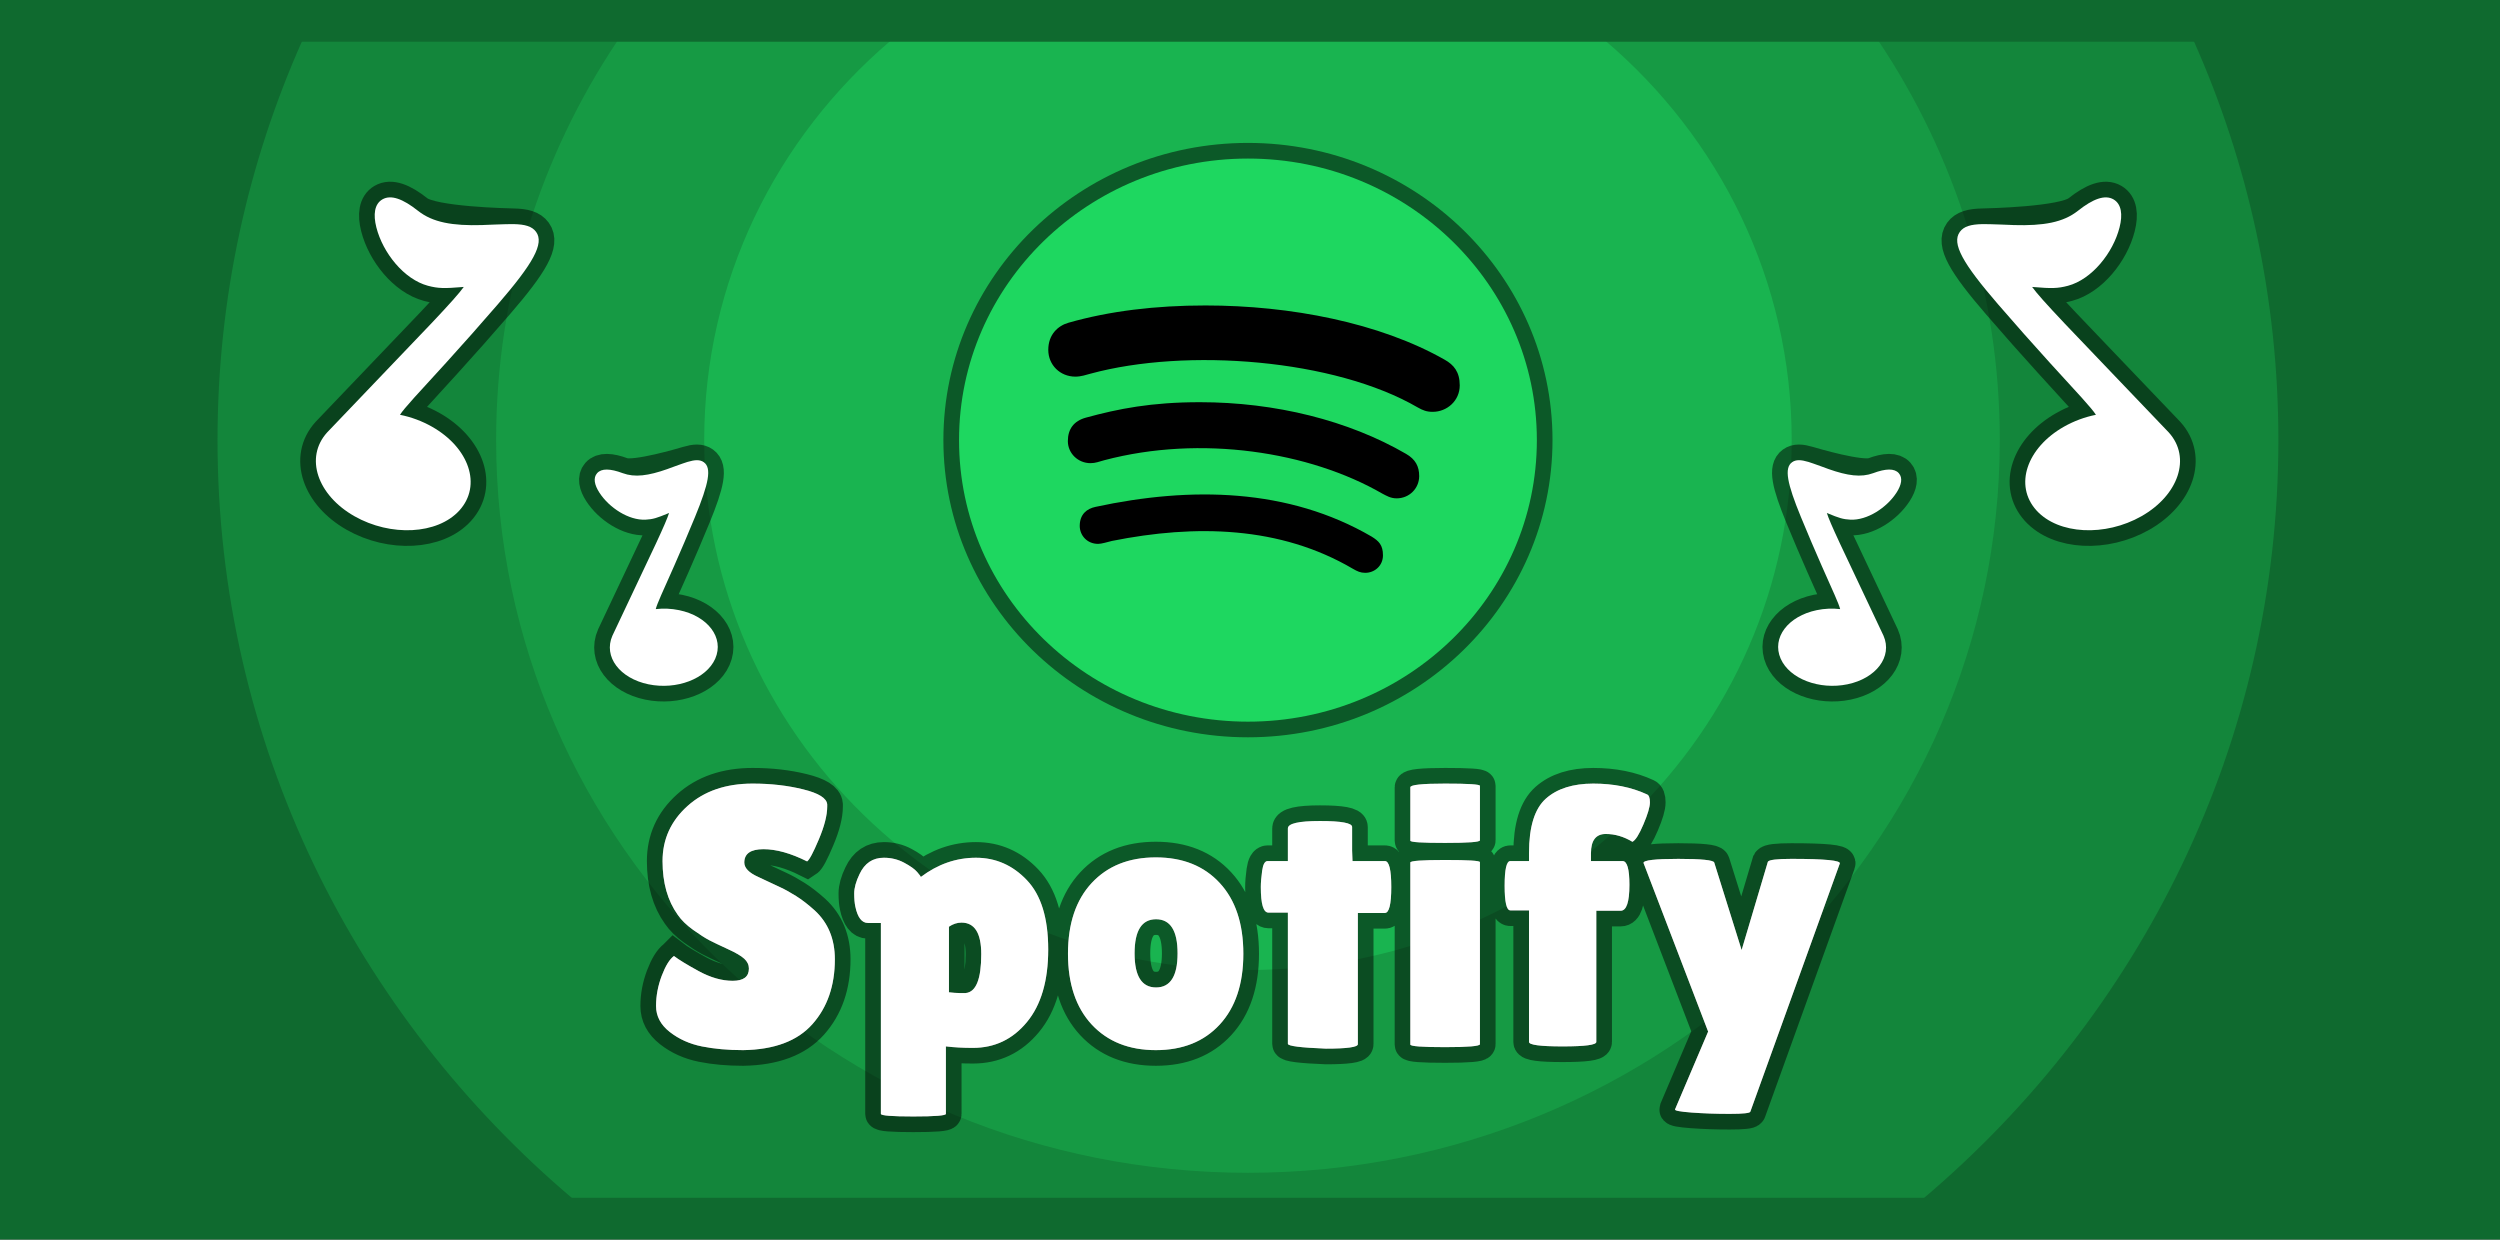 <svg version="1.1" xmlns="http://www.w3.org/2000/svg" xmlns:xlink="http://www.w3.org/1999/xlink" width="599" height="297" viewBox="0,0,599,297"><rect x="0" y="0" width="599" height="297" fill="#333333" stroke="none"/><g transform="translate(-21.25,-31.5)"><g stroke-miterlimit="10"><path d="M27.663,323.717v-287.433h587.193v287.433z" fill="#0f6a2f" fill-rule="nonzero" stroke="none" stroke-width="NaN" stroke-linecap="butt"/><g fill-rule="nonzero" stroke="none" stroke-linecap="butt"><path d="M73.37,136.95c0,-33.997 7.235,-66.346 20.287,-95.667h453.204c13.052,29.32 20.287,61.67 20.287,95.667c0,72.579 -32.977,137.653 -85.125,181.767h-323.529c-52.148,-44.114 -85.125,-109.187 -85.125,-181.767z" fill="#13863b" stroke-width="NaN"/><path d="M140.123,136.95c0,-35.289 10.685,-68.146 29.074,-95.667h302.124c18.389,27.52 29.074,60.378 29.074,95.667c0,96.953 -80.65,175.548 -180.136,175.548c-99.486,0 -180.136,-78.596 -180.136,-175.548z" fill="#169a44" stroke-width="NaN"/><path d="M189.98,136.95c0,-38.163 17.278,-72.393 44.626,-95.667h171.306c27.348,23.274 44.626,57.504 44.626,95.667c0,70.119 -58.328,126.961 -130.279,126.961c-71.951,0 -130.279,-56.842 -130.279,-126.961z" fill="#19b450" stroke-width="NaN"/></g><path d="M389.481,136.95c0,37.238 -31.01,67.459 -69.222,67.459c-38.211,0 -69.222,-30.22 -69.222,-67.459c0,-37.238 31.01,-67.459 69.222,-67.459c38.211,0 69.222,30.22 69.222,67.459z" fill="none" fill-rule="nonzero" stroke-opacity="0.506" stroke="#000000" stroke-width="7.5" stroke-linecap="butt"/><path d="M389.481,136.95c0,37.238 -31.01,67.459 -69.222,67.459c-38.211,0 -69.222,-30.22 -69.222,-67.459c0,-37.238 31.01,-67.459 69.222,-67.459c38.211,0 69.222,30.22 69.222,67.459z" fill="#1ed760" fill-rule="nonzero" stroke="none" stroke-width="1" stroke-linecap="butt"/><path d="M364.528,130.177c-1.451,0 -2.345,-0.354 -3.601,-1.061c-19.873,-11.56 -55.405,-14.335 -78.405,-8.079c-1.005,0.272 -2.261,0.707 -3.601,0.707c-3.684,0 -6.503,-2.802 -6.503,-6.419c0,-3.699 2.345,-5.794 4.857,-6.501c9.825,-2.802 20.822,-4.135 32.797,-4.135c20.376,0 41.728,4.135 57.331,13.002c2.177,1.224 3.601,2.911 3.601,6.147c0,3.699 -3.07,6.338 -6.476,6.338zM355.875,150.904c-1.451,0 -2.428,-0.626 -3.433,-1.142c-17.445,-10.064 -43.459,-14.117 -66.598,-7.997c-1.34,0.354 -2.065,0.707 -3.322,0.707c-2.987,0 -5.415,-2.367 -5.415,-5.277c0,-2.911 1.451,-4.842 4.326,-5.631c7.76,-2.122 15.687,-3.699 27.298,-3.699c18.115,0 35.616,4.379 49.404,12.377c2.261,1.306 3.154,2.992 3.154,5.359c-0.028,2.938 -2.373,5.304 -5.415,5.304zM348.367,168.748c-1.172,0 -1.898,-0.354 -2.987,-0.979c-17.417,-10.228 -37.681,-10.663 -57.694,-6.664c-1.089,0.272 -2.512,0.707 -3.322,0.707c-2.707,0 -4.41,-2.094 -4.41,-4.298c0,-2.802 1.703,-4.135 3.796,-4.57c22.86,-4.923 46.222,-4.488 66.151,7.127c1.703,1.061 2.707,2.013 2.707,4.488c0,2.475 -1.982,4.189 -4.243,4.189z" fill="#000000" fill-rule="nonzero" stroke="none" stroke-width="1" stroke-linecap="butt"/><path d="M182.727,260.555c1.149,0.882 3.138,2.097 5.966,3.643c2.828,1.536 5.533,2.305 8.117,2.305c2.584,0 3.875,-0.976 3.875,-2.929c0,-0.892 -0.366,-1.675 -1.099,-2.349c-0.732,-0.684 -2.07,-1.467 -4.013,-2.349c-1.943,-0.892 -3.402,-1.591 -4.379,-2.097c-0.966,-0.506 -2.258,-1.333 -3.875,-2.483c-1.607,-1.16 -2.833,-2.359 -3.677,-3.598c-2.431,-3.38 -3.647,-7.672 -3.647,-12.877c0,-5.214 1.989,-9.61 5.966,-13.189c3.977,-3.588 9.185,-5.383 15.624,-5.383c4.374,0 8.412,0.461 12.115,1.383c3.713,0.912 5.63,2.111 5.752,3.598c0,0.178 0,0.352 0,0.52c0,2.082 -0.671,4.709 -2.014,7.881c-1.333,3.162 -2.268,4.917 -2.807,5.264c-3.896,-1.953 -7.38,-2.929 -10.452,-2.929c-3.062,0 -4.593,1.066 -4.593,3.197c0,1.308 1.124,2.463 3.372,3.465c0.488,0.238 1.185,0.565 2.09,0.981c0.915,0.416 1.963,0.907 3.143,1.472c1.19,0.555 2.467,1.264 3.83,2.126c1.373,0.862 2.848,2.002 4.425,3.42c3.224,2.964 4.837,6.87 4.837,11.717c0,6.334 -1.795,11.519 -5.386,15.553c-3.58,4.025 -9.109,6.096 -16.585,6.215c-3.641,0 -6.937,-0.297 -9.887,-0.892c-2.95,-0.595 -5.518,-1.75 -7.705,-3.465c-2.187,-1.715 -3.28,-3.787 -3.28,-6.215c0,-2.429 0.453,-4.842 1.358,-7.241c0.915,-2.399 1.892,-3.98 2.929,-4.743zM247.887,298.382c0,0.416 -2.599,0.624 -7.797,0.624c-5.188,0 -7.781,-0.208 -7.781,-0.624v-45.737h-3.097c-1.465,0 -2.472,-1.304 -3.021,-3.911c-0.183,-0.823 -0.275,-1.883 -0.275,-3.182c0,-1.308 0.427,-2.85 1.282,-4.624c1.221,-2.607 3.163,-3.911 5.828,-3.911c1.77,0 3.397,0.401 4.882,1.204c1.485,0.793 2.518,1.532 3.097,2.215c0.58,0.674 0.87,1.071 0.87,1.19c4.069,-3.073 8.473,-4.609 13.213,-4.609c4.74,0 8.809,1.789 12.206,5.368c3.408,3.578 5.111,9.115 5.111,16.609c0,7.494 -1.704,13.298 -5.111,17.412c-3.397,4.114 -7.71,6.171 -12.938,6.171c-2.37,0 -4.526,-0.119 -6.469,-0.357zM251.625,252.556c-1.038,0 -2.039,0.327 -3.006,0.981v15.717c1.027,0.119 1.861,0.178 2.502,0.178c0.641,0 1.144,0 1.511,0c2.482,-0.238 3.723,-3.346 3.723,-9.323c0,-5.036 -1.577,-7.553 -4.73,-7.553zM282.828,276.986c-3.794,-4.094 -5.691,-9.749 -5.691,-16.966c0,-7.226 1.897,-12.882 5.691,-16.966c3.804,-4.084 8.926,-6.126 15.364,-6.126c6.439,0 11.54,2.042 15.303,6.126c3.774,4.084 5.661,9.739 5.661,16.966c0,7.216 -1.887,12.872 -5.661,16.966c-3.764,4.084 -8.865,6.126 -15.303,6.126c-6.439,0 -11.56,-2.042 -15.364,-6.126zM298.238,251.753c-3.428,0 -5.142,2.726 -5.142,8.178c0,5.442 1.714,8.163 5.142,8.163c3.438,0 5.157,-2.721 5.157,-8.163c0,-5.452 -1.719,-8.178 -5.157,-8.178zM346.592,281.684c0,0.714 -2.553,1.071 -7.659,1.071c-6.073,-0.238 -9.109,-0.625 -9.109,-1.16v-31.433h-4.654c-1.221,0 -1.831,-2.042 -1.831,-6.126c0,-1.071 0.107,-2.374 0.32,-3.911c0.214,-1.546 0.656,-2.32 1.327,-2.32h4.837v-7.806c0,-1.19 2.563,-1.784 7.69,-1.784c5.137,0 7.705,0.476 7.705,1.427v5.68l0.092,2.483h7.751c1.027,0 1.541,2.077 1.541,6.23c0,4.144 -0.514,6.215 -1.541,6.215h-6.469zM375.842,281.684c0,0.476 -2.782,0.714 -8.346,0.714c-5.554,0 -8.331,-0.208 -8.331,-0.625v-43.611c0,-0.406 2.777,-0.61 8.331,-0.61c5.564,0 8.346,0.173 8.346,0.52zM375.842,232.839c0,0.416 -2.782,0.625 -8.346,0.625c-5.554,0 -8.331,-0.178 -8.331,-0.535v-12.787c0,-0.595 2.777,-0.892 8.331,-0.892c5.564,0 8.346,0.178 8.346,0.535zM387.6,249.627h-4.47c-0.915,0 -1.373,-1.968 -1.373,-5.903c0,-3.945 0.458,-5.918 1.373,-5.918h4.47v-1.948c0,-6.275 1.348,-10.612 4.043,-13.01c2.706,-2.399 6.49,-3.598 11.352,-3.598c4.862,0 9.144,0.857 12.847,2.572c0.488,0.178 0.732,0.818 0.732,1.918c0,1.09 -0.519,2.85 -1.556,5.279c-1.027,2.429 -1.907,3.821 -2.64,4.178c-2.065,-1.249 -4.191,-1.874 -6.378,-1.874c-2.37,0 -3.555,1.541 -3.555,4.624v1.859h7.568c1.099,0 1.648,1.898 1.648,5.695c0,4.144 -0.702,6.215 -2.106,6.215h-5.828v31.433c0,0.714 -2.69,1.071 -8.071,1.071c-5.371,0 -8.056,-0.357 -8.056,-1.071zM415.031,238.252c0,-0.644 2.777,-0.966 8.331,-0.966c5.564,0 8.437,0.292 8.621,0.877l6.561,20.965l6.286,-21.144c0.244,-0.466 2.126,-0.699 5.645,-0.699c8.087,0 11.947,0.382 11.581,1.145l-21.422,59.417c-0.061,0.357 -1.719,0.535 -4.974,0.535c-3.245,0 -6.266,-0.104 -9.063,-0.312c-2.787,-0.208 -4.125,-0.461 -4.013,-0.758l7.934,-18.646z" fill="#ffffff" fill-rule="nonzero" stroke-opacity="0.506" stroke="#000000" stroke-width="7.5" stroke-linecap="square"/><path d="M182.727,260.555c1.149,0.882 3.138,2.097 5.966,3.643c2.828,1.536 5.533,2.305 8.117,2.305c2.584,0 3.875,-0.976 3.875,-2.929c0,-0.892 -0.366,-1.675 -1.099,-2.349c-0.732,-0.684 -2.07,-1.467 -4.013,-2.349c-1.943,-0.892 -3.402,-1.591 -4.379,-2.097c-0.966,-0.506 -2.258,-1.333 -3.875,-2.483c-1.607,-1.16 -2.833,-2.359 -3.677,-3.598c-2.431,-3.38 -3.647,-7.672 -3.647,-12.877c0,-5.214 1.989,-9.61 5.966,-13.189c3.977,-3.588 9.185,-5.383 15.624,-5.383c4.374,0 8.412,0.461 12.115,1.383c3.713,0.912 5.63,2.111 5.752,3.598c0,0.178 0,0.352 0,0.52c0,2.082 -0.671,4.709 -2.014,7.881c-1.333,3.162 -2.268,4.917 -2.807,5.264c-3.896,-1.953 -7.38,-2.929 -10.452,-2.929c-3.062,0 -4.593,1.066 -4.593,3.197c0,1.308 1.124,2.463 3.372,3.465c0.488,0.238 1.185,0.565 2.09,0.981c0.915,0.416 1.963,0.907 3.143,1.472c1.19,0.555 2.467,1.264 3.83,2.126c1.373,0.862 2.848,2.002 4.425,3.42c3.224,2.964 4.837,6.87 4.837,11.717c0,6.334 -1.795,11.519 -5.386,15.553c-3.58,4.025 -9.109,6.096 -16.585,6.215c-3.641,0 -6.937,-0.297 -9.887,-0.892c-2.95,-0.595 -5.518,-1.75 -7.705,-3.465c-2.187,-1.715 -3.28,-3.787 -3.28,-6.215c0,-2.429 0.453,-4.842 1.358,-7.241c0.915,-2.399 1.892,-3.98 2.929,-4.743zM247.887,298.382c0,0.416 -2.599,0.624 -7.797,0.624c-5.188,0 -7.781,-0.208 -7.781,-0.624v-45.737h-3.097c-1.465,0 -2.472,-1.304 -3.021,-3.911c-0.183,-0.823 -0.275,-1.883 -0.275,-3.182c0,-1.308 0.427,-2.85 1.282,-4.624c1.221,-2.607 3.163,-3.911 5.828,-3.911c1.77,0 3.397,0.401 4.882,1.204c1.485,0.793 2.518,1.532 3.097,2.215c0.58,0.674 0.87,1.071 0.87,1.19c4.069,-3.073 8.473,-4.609 13.213,-4.609c4.74,0 8.809,1.789 12.206,5.368c3.408,3.578 5.111,9.115 5.111,16.609c0,7.494 -1.704,13.298 -5.111,17.412c-3.397,4.114 -7.71,6.171 -12.938,6.171c-2.37,0 -4.526,-0.119 -6.469,-0.357zM251.625,252.556c-1.038,0 -2.039,0.327 -3.006,0.981v15.717c1.027,0.119 1.861,0.178 2.502,0.178c0.641,0 1.144,0 1.511,0c2.482,-0.238 3.723,-3.346 3.723,-9.323c0,-5.036 -1.577,-7.553 -4.73,-7.553zM282.828,276.986c-3.794,-4.094 -5.691,-9.749 -5.691,-16.966c0,-7.226 1.897,-12.882 5.691,-16.966c3.804,-4.084 8.926,-6.126 15.364,-6.126c6.439,0 11.54,2.042 15.303,6.126c3.774,4.084 5.661,9.739 5.661,16.966c0,7.216 -1.887,12.872 -5.661,16.966c-3.764,4.084 -8.865,6.126 -15.303,6.126c-6.439,0 -11.56,-2.042 -15.364,-6.126zM298.238,251.753c-3.428,0 -5.142,2.726 -5.142,8.178c0,5.442 1.714,8.163 5.142,8.163c3.438,0 5.157,-2.721 5.157,-8.163c0,-5.452 -1.719,-8.178 -5.157,-8.178zM346.592,281.684c0,0.714 -2.553,1.071 -7.659,1.071c-6.073,-0.238 -9.109,-0.625 -9.109,-1.16v-31.433h-4.654c-1.221,0 -1.831,-2.042 -1.831,-6.126c0,-1.071 0.107,-2.374 0.32,-3.911c0.214,-1.546 0.656,-2.32 1.327,-2.32h4.837v-7.806c0,-1.19 2.563,-1.784 7.69,-1.784c5.137,0 7.705,0.476 7.705,1.427v5.68l0.092,2.483h7.751c1.027,0 1.541,2.077 1.541,6.23c0,4.144 -0.514,6.215 -1.541,6.215h-6.469zM375.842,281.684c0,0.476 -2.782,0.714 -8.346,0.714c-5.554,0 -8.331,-0.208 -8.331,-0.625v-43.611c0,-0.406 2.777,-0.61 8.331,-0.61c5.564,0 8.346,0.173 8.346,0.52zM375.842,232.839c0,0.416 -2.782,0.625 -8.346,0.625c-5.554,0 -8.331,-0.178 -8.331,-0.535v-12.787c0,-0.595 2.777,-0.892 8.331,-0.892c5.564,0 8.346,0.178 8.346,0.535zM387.6,249.627h-4.47c-0.915,0 -1.373,-1.968 -1.373,-5.903c0,-3.945 0.458,-5.918 1.373,-5.918h4.47v-1.948c0,-6.275 1.348,-10.612 4.043,-13.01c2.706,-2.399 6.49,-3.598 11.352,-3.598c4.862,0 9.144,0.857 12.847,2.572c0.488,0.178 0.732,0.818 0.732,1.918c0,1.09 -0.519,2.85 -1.556,5.279c-1.027,2.429 -1.907,3.821 -2.64,4.178c-2.065,-1.249 -4.191,-1.874 -6.378,-1.874c-2.37,0 -3.555,1.541 -3.555,4.624v1.859h7.568c1.099,0 1.648,1.898 1.648,5.695c0,4.144 -0.702,6.215 -2.106,6.215h-5.828v31.433c0,0.714 -2.69,1.071 -8.071,1.071c-5.371,0 -8.056,-0.357 -8.056,-1.071zM415.031,238.252c0,-0.644 2.777,-0.966 8.331,-0.966c5.564,0 8.437,0.292 8.621,0.877l6.561,20.965l6.286,-21.144c0.244,-0.466 2.126,-0.699 5.645,-0.699c8.087,0 11.947,0.382 11.581,1.145l-21.422,59.417c-0.061,0.357 -1.719,0.535 -4.974,0.535c-3.245,0 -6.266,-0.104 -9.063,-0.312c-2.787,-0.208 -4.125,-0.461 -4.013,-0.758l7.934,-18.646z" fill="#ffffff" fill-rule="nonzero" stroke="none" stroke-width="1" stroke-linecap="square"/><g fill-rule="evenodd" stroke-linecap="butt"><path d="M460.854,174.097c-0.384,-0.878 -2.491,-5.595 -3.156,-7.101c-1.648,-3.737 -3.221,-7.427 -4.944,-11.606c-3.329,-8.097 -4.04,-11.751 -2.131,-13.137c0.926,-0.67 2.13,-0.612 3.911,-0.082c0.946,0.276 12.633,3.769 15.525,2.7c3.011,-1.123 5.087,-1.187 6.141,0.006c0.987,1.117 0.645,2.811 -0.541,4.648c-2.352,3.644 -7.033,6.685 -11.068,6.489c-1.771,-0.091 -2.726,-0.401 -5.408,-1.516l-0.222,-0.089c0.353,1.161 1.295,3.352 3.115,7.265c1.181,2.537 8.235,17.415 10.453,22.126l0.012,0.025c2.201,5.033 -1.794,10.217 -8.637,11.634c-6.714,1.391 -13.857,-1.277 -16.005,-6.131c-2.208,-5.035 1.795,-10.213 8.65,-11.633c1.849,-0.383 3.748,-0.464 5.603,-0.253c0,0 -0.55,-1.63 -1.3,-3.345z" fill="none" stroke-opacity="0.506" stroke="#000000" stroke-width="7.5"/><path d="M462.151,177.442c-0.158,-0.629 -0.548,-1.63 -1.297,-3.345c-0.384,-0.878 -2.491,-5.595 -3.156,-7.101c-1.648,-3.737 -3.221,-7.427 -4.944,-11.606c-3.329,-8.097 -4.04,-11.751 -2.131,-13.137c0.926,-0.67 2.13,-0.612 3.911,-0.082c0.946,0.276 5.049,1.792 4.791,1.702c4.61,1.629 7.842,2.067 10.735,0.998c3.011,-1.123 5.087,-1.187 6.141,0.006c0.987,1.117 0.645,2.811 -0.541,4.648c-2.352,3.644 -7.033,6.685 -11.068,6.489c-1.771,-0.091 -2.726,-0.401 -5.408,-1.516l-0.222,-0.089c0.353,1.161 1.295,3.352 3.115,7.265c1.181,2.537 8.235,17.415 10.453,22.126l0.012,0.025c2.201,5.033 -1.794,10.217 -8.637,11.634c-6.714,1.391 -13.857,-1.277 -16.005,-6.131c-2.208,-5.035 1.795,-10.213 8.65,-11.633c1.849,-0.383 3.748,-0.464 5.603,-0.253z" fill="#ffffff" stroke-opacity="0.1" stroke="#000000" stroke-width="0"/></g><g fill-rule="evenodd" stroke-linecap="butt"><path d="M520.051,126.809c-0.947,-1.05 -6.1,-6.674 -7.736,-8.473c-4.052,-4.465 -7.979,-8.897 -12.344,-13.944c-8.445,-9.783 -11.155,-14.551 -9.149,-17.333c0.973,-1.347 2.676,-1.804 5.405,-1.862c1.447,-0.038 19.358,-0.401 22.881,-3.183c3.662,-2.909 6.522,-3.926 8.551,-2.738c1.899,1.114 2.221,3.624 1.435,6.711c-1.559,6.123 -6.643,12.45 -12.352,13.98c-2.507,0.665 -3.983,0.661 -8.241,0.307l-0.351,-0.025c1.038,1.457 3.38,4.087 7.756,8.72c2.838,3.004 19.66,20.56 24.966,26.125l0.028,0.029c5.433,6.021 2.312,15.024 -6.546,20.056c-8.691,4.937 -19.889,4.418 -25.163,-1.379c-5.444,-6.022 -2.309,-15.019 6.565,-20.06c2.393,-1.359 4.999,-2.322 7.679,-2.857c0,0 -1.532,-2.023 -3.383,-4.075z" fill="none" stroke-opacity="0.506" stroke="#000000" stroke-width="7.5"/><path d="M523.432,130.885c-0.517,-0.804 -1.53,-2.024 -3.381,-4.076c-0.947,-1.05 -6.1,-6.674 -7.736,-8.473c-4.052,-4.465 -7.979,-8.897 -12.344,-13.944c-8.445,-9.783 -11.155,-14.551 -9.149,-17.333c0.973,-1.347 2.676,-1.804 5.405,-1.862c1.447,-0.038 7.872,0.237 7.47,0.228c7.184,0.207 11.889,-0.629 15.411,-3.41c3.662,-2.909 6.522,-3.926 8.551,-2.738c1.899,1.114 2.221,3.624 1.435,6.711c-1.559,6.123 -6.643,12.45 -12.352,13.98c-2.507,0.665 -3.983,0.661 -8.241,0.307l-0.351,-0.025c1.038,1.457 3.38,4.087 7.756,8.72c2.838,3.004 19.66,20.56 24.966,26.125l0.028,0.029c5.433,6.021 2.312,15.024 -6.546,20.056c-8.691,4.937 -19.889,4.418 -25.163,-1.379c-5.444,-6.022 -2.309,-15.019 6.565,-20.06c2.393,-1.359 4.999,-2.322 7.679,-2.857z" fill="#ffffff" stroke-opacity="0.1" stroke="#000000" stroke-width="0"/></g><g fill-rule="evenodd" stroke-linecap="butt"><path d="M179.665,174.097c-0.75,1.715 -1.3,3.345 -1.3,3.345c1.854,-0.211 3.754,-0.13 5.603,0.253c6.855,1.42 10.859,6.598 8.65,11.633c-2.148,4.855 -9.29,7.522 -16.005,6.131c-6.843,-1.417 -10.839,-6.602 -8.637,-11.634l0.012,-0.025c2.219,-4.711 9.272,-19.589 10.453,-22.126c1.821,-3.913 2.762,-6.105 3.115,-7.265l-0.222,0.089c-2.681,1.115 -3.637,1.425 -5.408,1.516c-4.035,0.196 -8.716,-2.846 -11.068,-6.489c-1.186,-1.837 -1.527,-3.531 -0.541,-4.648c1.054,-1.192 3.13,-1.128 6.141,-0.006c2.892,1.069 14.579,-2.423 15.525,-2.7c1.781,-0.53 2.985,-0.589 3.911,0.082c1.91,1.386 1.198,5.04 -2.131,13.137c-1.723,4.179 -3.296,7.869 -4.944,11.606c-0.666,1.506 -2.773,6.223 -3.156,7.101z" fill="none" stroke-opacity="0.506" stroke="#000000" stroke-width="7.5"/><path d="M178.365,177.442c1.854,-0.211 3.754,-0.13 5.603,0.253c6.855,1.42 10.859,6.598 8.65,11.633c-2.148,4.855 -9.29,7.522 -16.005,6.131c-6.843,-1.417 -10.839,-6.602 -8.637,-11.634l0.012,-0.025c2.219,-4.711 9.272,-19.589 10.453,-22.126c1.821,-3.913 2.762,-6.105 3.115,-7.265l-0.222,0.089c-2.681,1.115 -3.637,1.425 -5.408,1.516c-4.035,0.196 -8.716,-2.846 -11.068,-6.489c-1.186,-1.837 -1.527,-3.531 -0.541,-4.648c1.054,-1.192 3.13,-1.128 6.141,-0.006c2.892,1.069 6.124,0.632 10.735,-0.998c-0.259,0.09 3.844,-1.426 4.791,-1.702c1.781,-0.53 2.985,-0.589 3.911,0.082c1.91,1.386 1.198,5.04 -2.131,13.137c-1.723,4.179 -3.296,7.869 -4.944,11.606c-0.666,1.506 -2.773,6.223 -3.156,7.101c-0.75,1.715 -1.139,2.717 -1.297,3.345z" fill="#ffffff" stroke-opacity="0.1" stroke="#000000" stroke-width="0"/></g><g fill-rule="evenodd" stroke-linecap="butt"><path d="M120.467,126.809c-1.851,2.052 -3.383,4.075 -3.383,4.075c2.68,0.535 5.286,1.498 7.679,2.857c8.874,5.041 12.009,14.038 6.565,20.06c-5.274,5.797 -16.472,6.317 -25.163,1.379c-8.858,-5.032 -11.979,-14.035 -6.546,-20.056l0.028,-0.029c5.306,-5.565 22.127,-23.122 24.966,-26.125c4.376,-4.633 6.718,-7.263 7.756,-8.72l-0.351,0.025c-4.257,0.354 -5.733,0.358 -8.241,-0.307c-5.709,-1.531 -10.792,-7.857 -12.352,-13.98c-0.785,-3.087 -0.464,-5.598 1.435,-6.711c2.029,-1.188 4.889,-0.171 8.551,2.738c3.523,2.781 21.434,3.144 22.881,3.183c2.728,0.058 4.432,0.515 5.405,1.862c2.006,2.783 -0.705,7.551 -9.149,17.333c-4.365,5.047 -8.292,9.479 -12.344,13.944c-1.635,1.798 -6.789,7.423 -7.736,8.473z" fill="none" stroke-opacity="0.506" stroke="#000000" stroke-width="7.5"/><path d="M117.084,130.884c2.68,0.535 5.286,1.498 7.679,2.857c8.874,5.041 12.009,14.038 6.565,20.06c-5.274,5.797 -16.472,6.317 -25.163,1.379c-8.858,-5.032 -11.979,-14.035 -6.546,-20.056l0.028,-0.029c5.306,-5.565 22.127,-23.122 24.966,-26.125c4.376,-4.633 6.718,-7.263 7.756,-8.72l-0.351,0.025c-4.257,0.354 -5.733,0.358 -8.241,-0.307c-5.709,-1.531 -10.792,-7.857 -12.352,-13.98c-0.785,-3.087 -0.464,-5.598 1.435,-6.711c2.029,-1.188 4.889,-0.171 8.551,2.738c3.523,2.781 8.227,3.617 15.411,3.41c-0.403,0.01 6.022,-0.266 7.47,-0.228c2.728,0.058 4.432,0.515 5.405,1.862c2.006,2.783 -0.705,7.551 -9.149,17.333c-4.365,5.047 -8.292,9.479 -12.344,13.944c-1.635,1.798 -6.789,7.423 -7.736,8.473c-1.851,2.052 -2.864,3.272 -3.381,4.076z" fill="#ffffff" stroke-opacity="0.1" stroke="#000000" stroke-width="0"/></g><path d="M26.25,323.5v-287h589v287z" fill="none" fill-rule="nonzero" stroke="#0f6a2f" stroke-width="10" stroke-linecap="butt"/></g></g></svg><!--rotationCenter:298.75:148.5000000000001-->